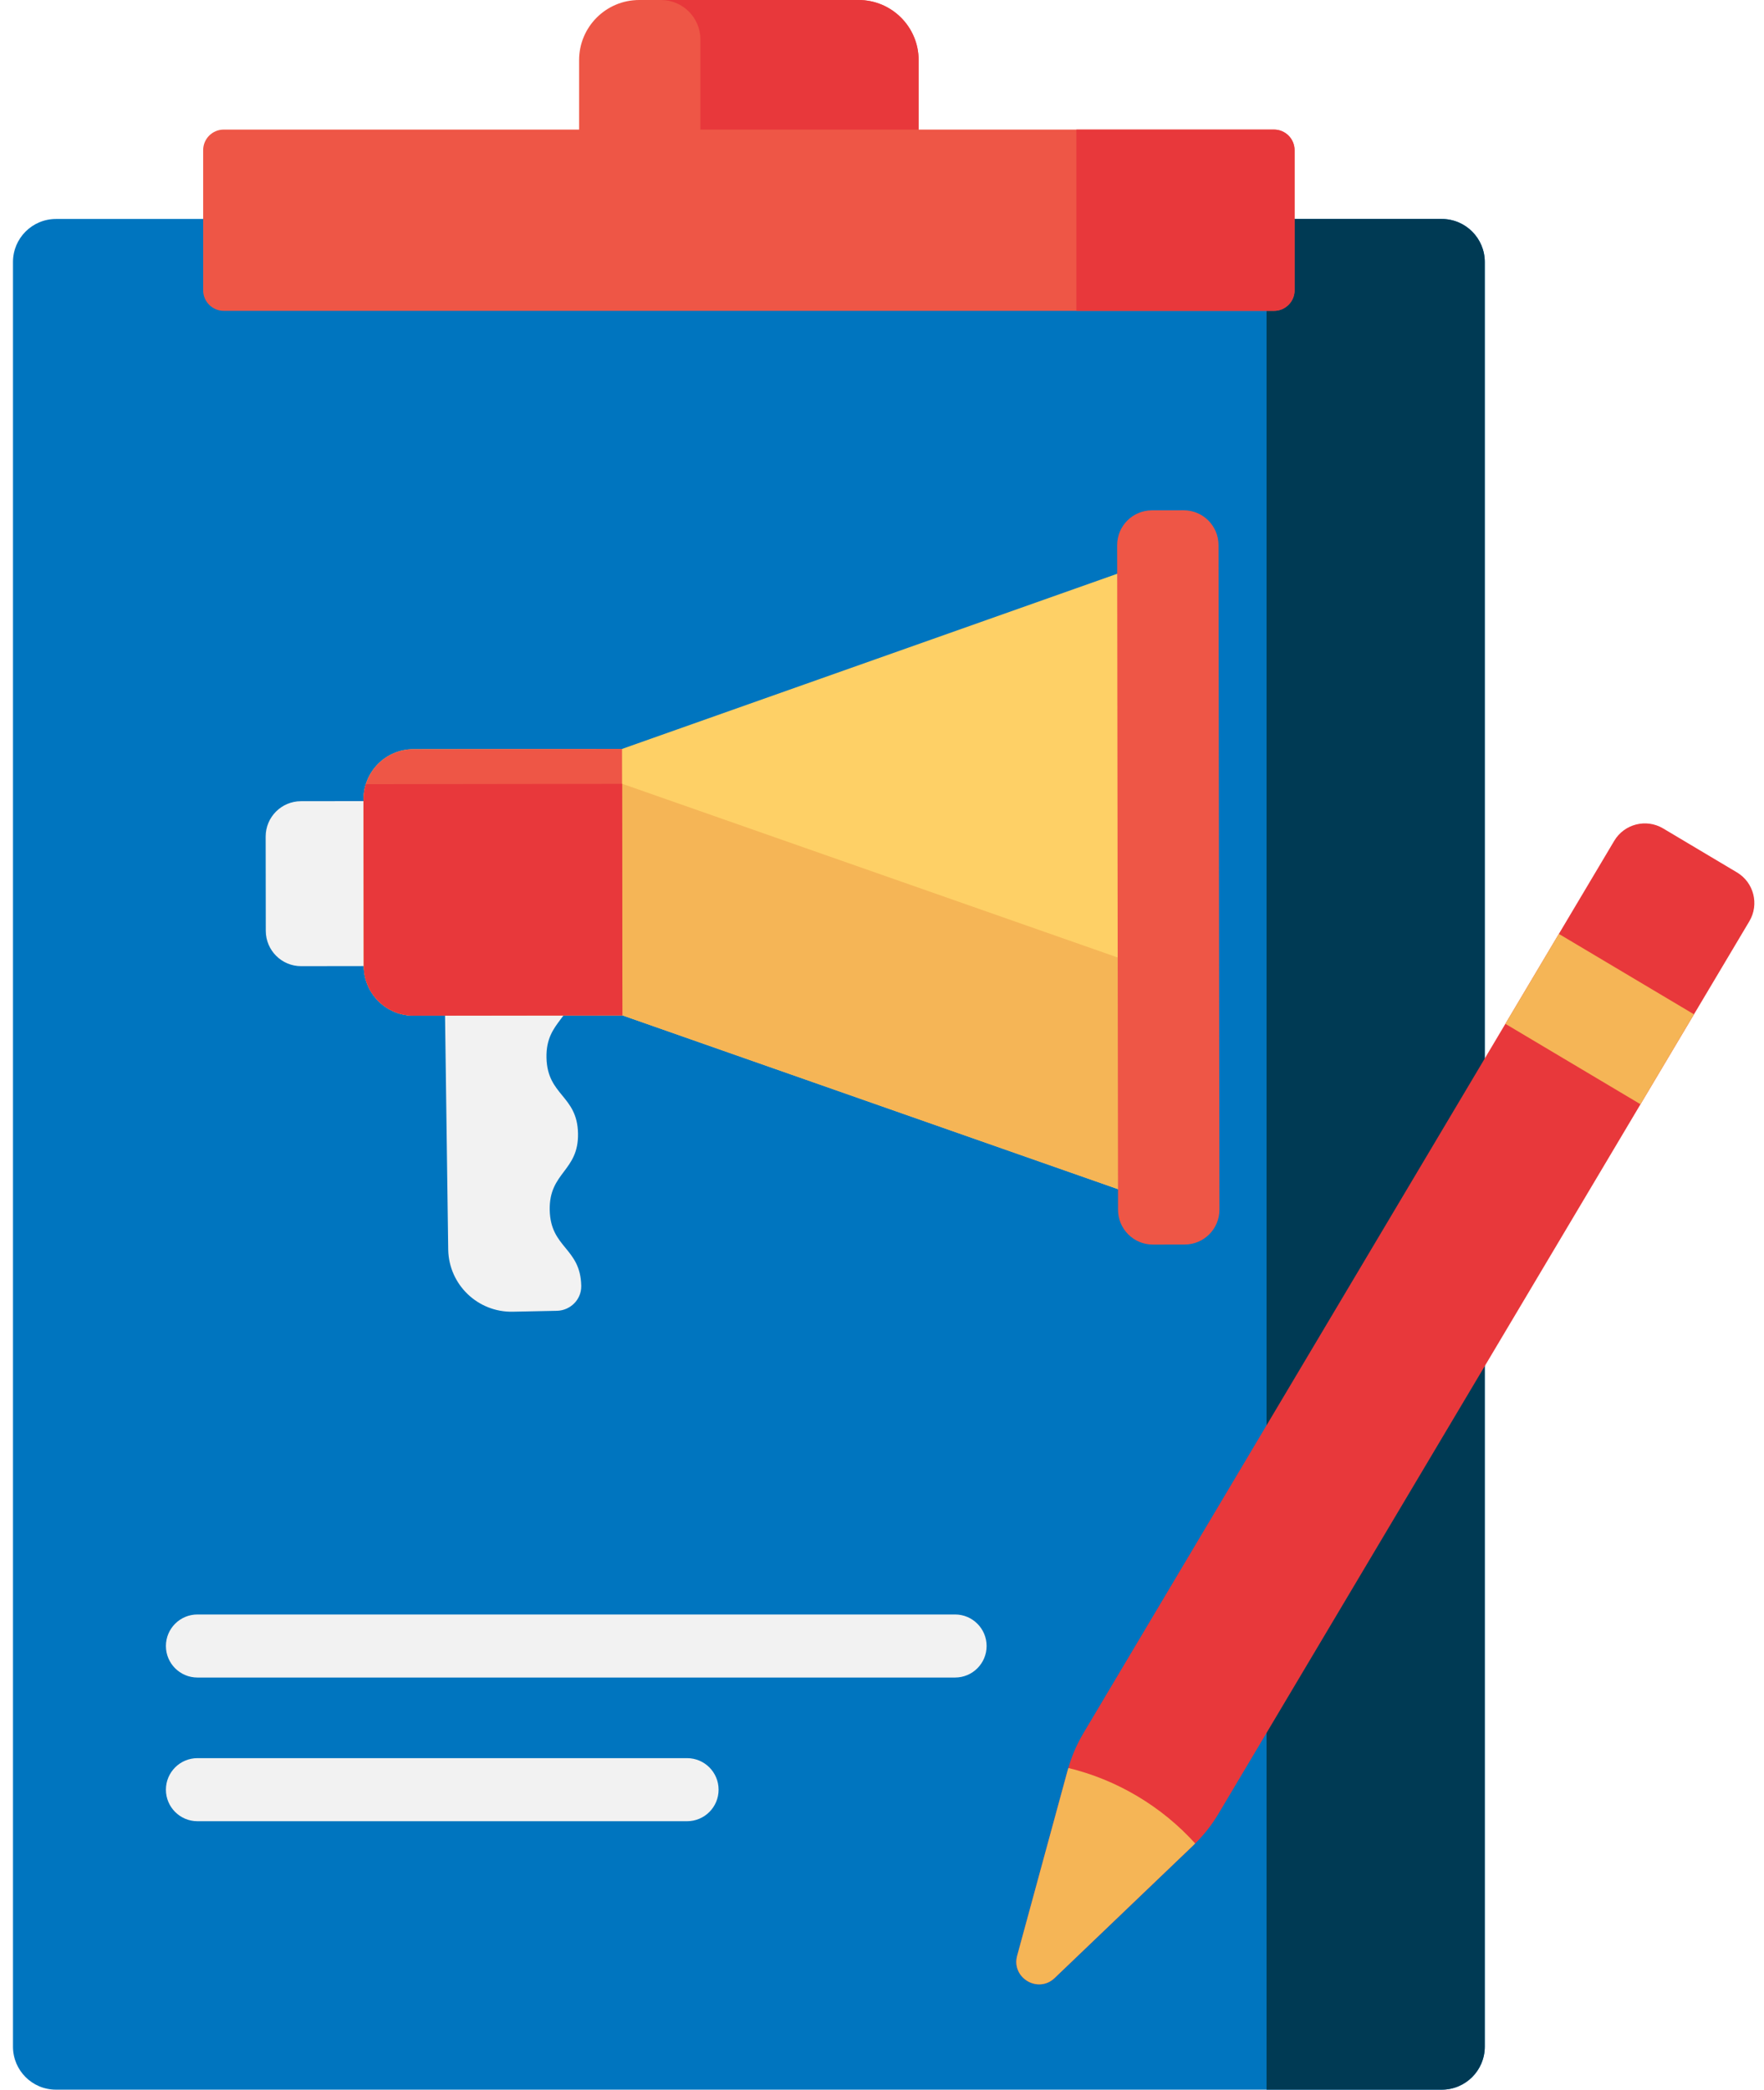 <svg width="76" height="90" viewBox="0 0 76 90" fill="none" xmlns="http://www.w3.org/2000/svg">
<path d="M0.559 11.284V88.148C0.559 89.171 1.388 90 2.41 90H62.118C63.141 90 63.97 89.171 63.97 88.148V11.284C63.97 10.261 63.14 9.431 62.118 9.431H2.41C1.388 9.431 0.559 10.261 0.559 11.284Z" fill="#0075BF"/>
<path d="M62.117 9.431H54.569V90H62.117C63.14 90 63.97 89.171 63.97 88.148V11.284C63.97 10.261 63.14 9.431 62.117 9.431Z" fill="#003A54"/>
<path d="M54.888 5.581H39.578V2.589C39.578 1.159 38.419 0 36.989 0H27.539C26.109 0 24.95 1.159 24.95 2.589V5.581H9.639C9.15 5.581 8.753 5.978 8.753 6.468V12.501C8.753 12.991 9.15 13.388 9.639 13.388H54.888C55.378 13.388 55.775 12.991 55.775 12.501V6.468C55.775 5.978 55.378 5.581 54.888 5.581Z" fill="#EE5646"/>
<path d="M30.177 1.702V5.581H39.578V2.589C39.578 1.159 38.419 0 36.989 0H28.476C29.416 0 30.177 0.762 30.177 1.702Z" fill="#E8383B"/>
<path d="M54.888 5.581H46.375V13.387H54.888C55.378 13.387 55.775 12.991 55.775 12.501V6.468C55.775 5.978 55.378 5.581 54.888 5.581Z" fill="#E8383B"/>
<path d="M29.602 78.438H8.507C7.756 78.438 7.148 77.83 7.148 77.08C7.148 76.33 7.756 75.722 8.507 75.722H29.602C30.352 75.722 30.96 76.33 30.96 77.08C30.96 77.83 30.352 78.438 29.602 78.438Z" fill="#F2F2F2"/>
<path d="M41.148 72.25H8.507C7.756 72.25 7.148 71.642 7.148 70.892C7.148 70.142 7.756 69.534 8.507 69.534H41.148C41.898 69.534 42.507 70.142 42.507 70.892C42.507 71.642 41.898 72.25 41.148 72.25Z" fill="#F2F2F2"/>
<path d="M74.834 37.573L71.653 35.679C70.924 35.246 69.981 35.485 69.547 36.214L65.523 42.976L63.676 46.081L46.675 74.651C46.378 75.15 46.15 75.688 45.998 76.249L43.824 84.228C43.563 85.183 44.725 85.874 45.44 85.19L51.417 79.473C51.837 79.071 52.2 78.615 52.497 78.115L69.498 49.545L71.345 46.44L75.369 39.678C75.802 38.949 75.563 38.007 74.834 37.573Z" fill="#E8383B"/>
<path d="M49.004 77.361C48.053 76.795 47.051 76.393 46.029 76.146C46.019 76.18 46.007 76.213 45.998 76.249L43.824 84.228C43.563 85.183 44.725 85.874 45.44 85.19L51.417 79.473C51.443 79.448 51.466 79.421 51.492 79.395C50.787 78.616 49.955 77.927 49.004 77.361Z" fill="#F5B556"/>
<path d="M67.161 40.222L65.523 42.977L64.857 44.095L70.679 47.559L71.345 46.441L72.983 43.686L67.161 40.222Z" fill="#F5B556"/>
<path d="M25.042 55.374C25.007 53.733 23.718 53.76 23.684 52.118C23.649 50.478 24.938 50.451 24.903 48.81C24.869 47.168 23.58 47.196 23.545 45.554C23.51 43.913 24.799 43.886 24.764 42.244C24.743 41.241 24.816 39.242 24.431 38.723L19.099 38.228L19.311 53.828C19.343 55.333 20.588 56.526 22.093 56.494L23.994 56.455C24.575 56.442 25.052 55.969 25.042 55.388C25.042 55.383 25.042 55.379 25.042 55.374Z" fill="#F2F2F2"/>
<path d="M17.408 41.606L12.977 41.612C12.135 41.614 11.453 40.932 11.451 40.092L11.446 36.032C11.445 35.191 12.126 34.508 12.967 34.507L17.399 34.501C17.919 34.501 18.341 34.921 18.342 35.442L18.349 40.663C18.35 41.183 17.929 41.605 17.408 41.606Z" fill="#F2F2F2"/>
<path d="M26.799 32.256L17.804 32.268C16.621 32.27 15.663 33.231 15.664 34.414L15.674 41.603C15.676 42.787 16.636 43.745 17.82 43.743L26.815 43.731L50.2 51.928L50.162 23.995L26.799 32.256Z" fill="#FED066"/>
<path d="M26.815 33.76L15.761 33.775C15.698 33.977 15.664 34.191 15.664 34.414L15.674 41.603C15.676 42.787 16.636 43.745 17.82 43.743L26.815 43.731L50.2 51.928L50.187 41.951L26.815 33.76Z" fill="#F5B556"/>
<path d="M26.815 43.731L17.82 43.743C16.636 43.745 15.676 42.787 15.674 41.603L15.664 34.415C15.663 33.231 16.621 32.27 17.804 32.268L26.799 32.256L26.815 43.731Z" fill="#EE5646"/>
<path d="M17.82 43.743L26.815 43.731L26.802 33.76L15.761 33.775C15.759 33.78 15.758 33.786 15.756 33.791C15.74 33.846 15.725 33.902 15.713 33.959C15.709 33.979 15.705 33.999 15.702 34.02C15.693 34.065 15.686 34.111 15.681 34.157C15.678 34.177 15.676 34.197 15.674 34.218C15.668 34.282 15.664 34.347 15.664 34.413C15.664 34.413 15.664 34.414 15.664 34.414L15.674 41.603C15.676 42.787 16.636 43.745 17.82 43.743Z" fill="#E8383B"/>
<path d="M51.041 53.601L49.671 53.603C48.843 53.604 48.171 52.934 48.169 52.105L48.131 23.482C48.13 22.653 48.8 21.981 49.628 21.98L50.998 21.978C51.826 21.977 52.498 22.648 52.499 23.476L52.538 52.1C52.539 52.928 51.869 53.6 51.041 53.601Z" fill="#EE5646"/>
</svg>

